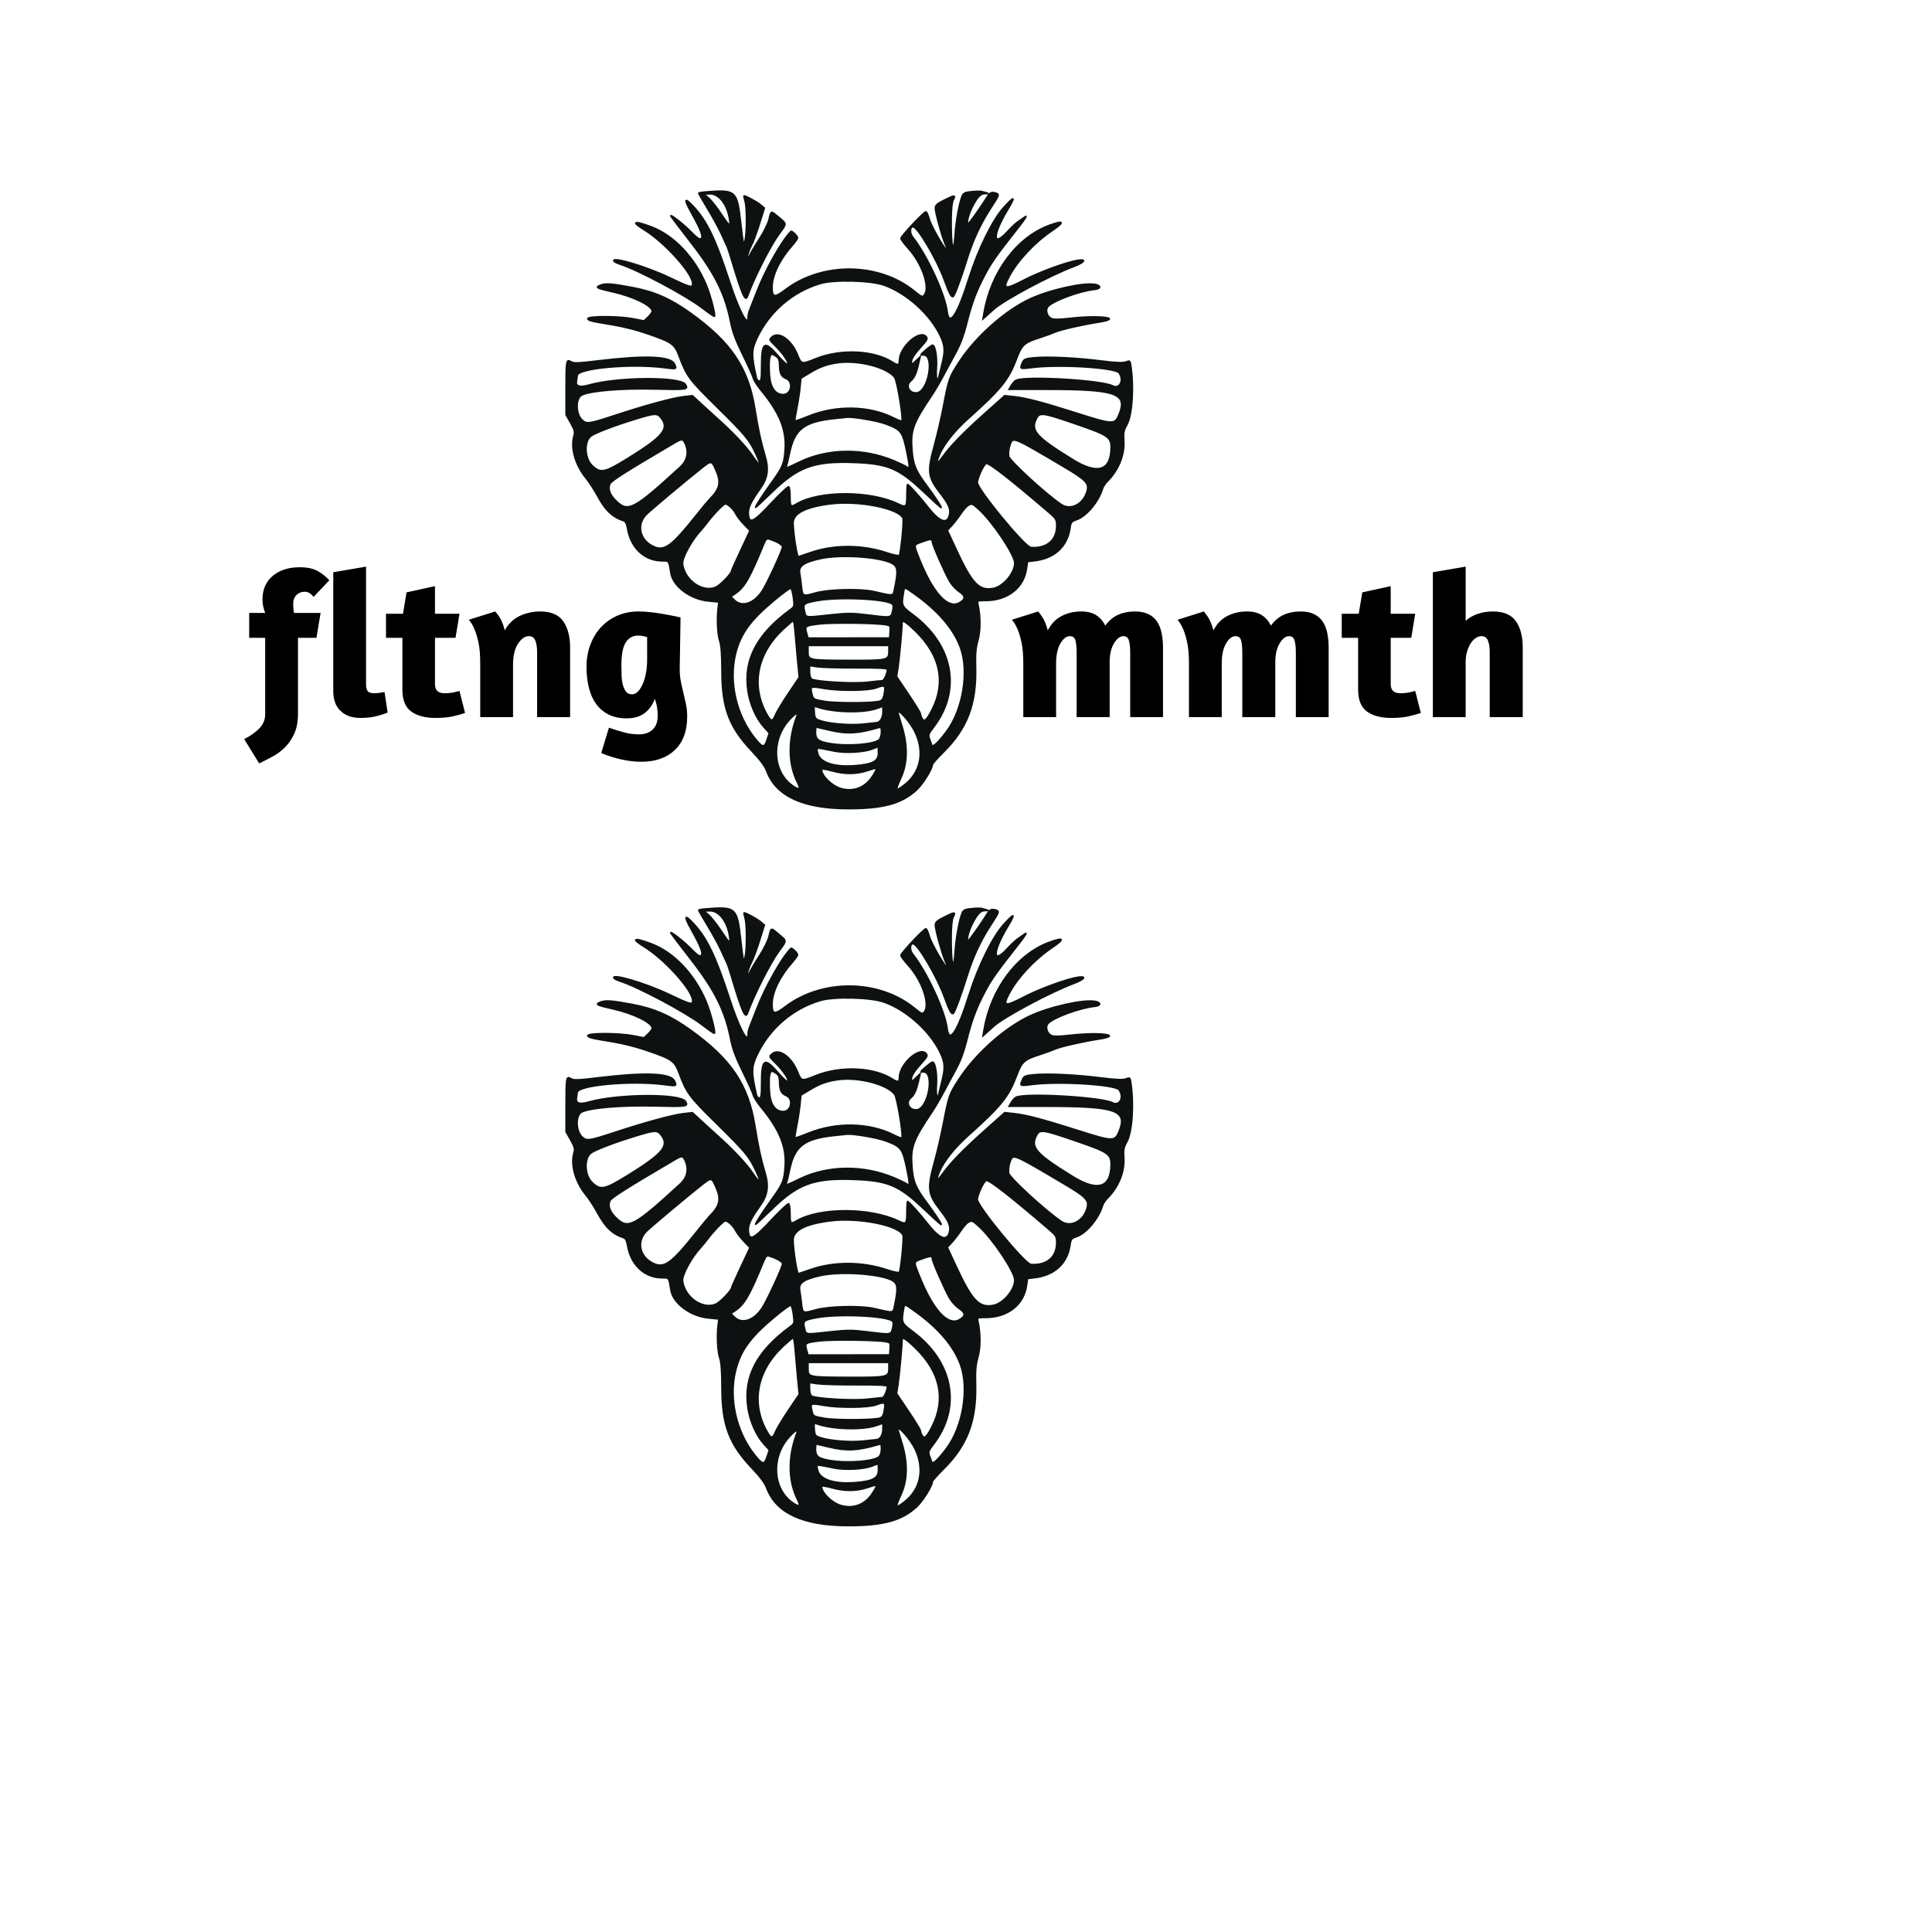 <?xml version="1.0" encoding="UTF-8" standalone="no"?>
<!DOCTYPE svg PUBLIC "-//W3C//DTD SVG 1.1//EN" "http://www.w3.org/Graphics/SVG/1.1/DTD/svg11.dtd">
<svg width="100%" height="100%" viewBox="0 0 1024 1024" version="1.1" xmlns="http://www.w3.org/2000/svg" xmlns:xlink="http://www.w3.org/1999/xlink" xml:space="preserve" xmlns:serif="http://www.serif.com/" style="fill-rule:evenodd;clip-rule:evenodd;">
    <g transform="matrix(0.794,0,0,0.794,246.438,-352.231)">
        <path d="M160.75,571.735C158.137,571.941 156,572.325 156,572.588C156,572.852 158.774,577.659 162.164,583.271C165.553,588.883 169.636,596.405 171.237,599.987C172.837,603.569 174.494,607.175 174.918,608C175.343,608.825 176.697,612.875 177.927,617C184.776,639.97 187.16,645.46 188.568,641.5C192.831,629.507 203.807,607.84 209.62,599.944C214.966,592.682 214.969,593.234 209.56,588.712C204.044,584.101 204.434,584.022 202.991,590.039C202.326,592.81 199.516,598.547 196.746,602.789C193.976,607.03 190.865,612.3 189.834,614.5L187.958,618.5L188.501,615.014C188.8,613.096 190.007,609.721 191.184,607.514C192.36,605.306 194.795,598.775 196.595,593L199.868,582.5L197.184,580.252C194.68,578.154 186.787,573.935 186.267,574.417C186.139,574.535 186.477,576.175 187.017,578.06C188.173,582.09 188.225,597.765 187.101,603.5C186.119,608.514 185.682,606.912 184.054,592.328C181.648,570.775 180.933,570.144 160.75,571.735M336.7,571.731C333.965,572.016 332.639,572.74 331.971,574.313C330.115,578.682 327.861,590.7 327.287,599.284C326.21,615.393 324.444,609.365 324.567,590C324.608,583.56 325.123,578.597 325.898,577.164C327.774,573.698 326.95,573.685 320.164,577.076C315.101,579.606 314,580.598 314,582.632C314,585.509 318.175,600.787 320.446,606.218C323.433,613.365 321.957,612.228 316.506,603.187C313.484,598.175 310.466,592.032 309.799,589.537C309.131,587.042 308.17,585 307.663,585C306.304,585 291.007,601.288 291.003,602.739C291.002,603.421 293.304,606.522 296.119,609.631C305.091,619.539 310.541,635.325 306.739,640.392C305.383,642.199 305.08,642.089 299.91,637.892C276.35,618.766 238.595,618.335 214,636.912C206.487,642.587 204.987,642.289 205.024,635.128C205.064,627.351 210.258,616.691 218.545,607.38C220.444,605.246 221.999,603.007 221.999,602.405C222,601.164 218.206,597.459 217.58,598.089C211.343,604.364 200.275,624.037 194.563,639C192.569,644.225 190.501,649.534 189.968,650.797C189.436,652.06 189,654.01 189,655.13C189,662.628 182.911,650.964 176.403,631C167.39,603.352 161.498,591.107 152.617,581.57C146.411,574.907 145.912,576.3 151.146,585.677C157.495,597.053 159.205,601.585 157.636,602.887C156.69,603.672 154.996,602.533 150.935,598.383C145.469,592.795 135.948,585.478 137.551,588.096C138.024,588.868 143.978,596.668 150.781,605.429C166.859,626.132 173.696,639.872 177.436,659C178.652,665.217 180.815,670.991 185.492,680.5C189.008,687.65 192.167,694.666 192.511,696.09C192.855,697.515 195.145,701.115 197.6,704.09C209.997,719.118 214.585,730.304 213.74,743.448C213.115,753.168 212.322,755.104 204.5,766C198.239,774.721 194,781.302 194,782.3C194,782.61 198.838,778.14 204.75,772.366C222.058,755.465 232.807,751.449 258.5,752.284C282.222,753.055 289.415,756.032 306.296,772.061C312.733,778.173 318,782.901 318,782.567C318,781.631 313.755,775.205 308.183,767.704C300.807,757.776 299.146,753.744 298.392,743.942C297.38,730.778 299.017,726.317 311.894,707.126C313.877,704.17 317.302,698.32 319.504,694.126C321.706,689.932 325.44,682.996 327.8,678.713C330.572,673.684 332.98,667.337 334.6,660.79C338.108,646.611 341.17,638.284 346.826,627.54C351.411,618.831 354.544,614.401 370.194,594.5C373.845,589.858 375.439,587.237 373.993,588.257C372.336,589.422 370.672,590.576 369,591.72C367.625,592.658 364.528,595.58 362.117,598.213C351.977,609.289 352.09,600.553 362.307,583.555C367.809,574.401 367.003,573.972 359.625,582.125C352.207,590.322 342.562,609.917 336.551,629C328.744,653.785 323.225,662.242 321.868,651.5C320.38,639.724 308.431,613.934 298.873,601.87C296.818,599.277 296.941,595 299.069,595C302.165,595 315.039,616.844 319.992,630.5C323.36,639.783 324.712,642.296 325.935,641.54C326.921,640.931 331.171,629.484 335.02,617.074C339.132,603.816 344.273,592.764 351.336,582C356.12,574.708 356.671,573.403 355.207,572.82C352.079,571.575 350.513,571.982 349,574.436C344.547,581.657 336.496,593 335.825,593C334.644,593 336.047,586.987 338.275,582.5C341.766,575.47 343.958,573.007 346.818,572.9L349.5,572.801L347,572C344.336,571.147 342.725,571.105 336.7,571.731M162.636,575.777C164.36,577.275 168.087,581.987 170.916,586.25C176.839,595.173 177.505,595.584 176.586,589.75C175.059,580.056 169.56,572.987 163.576,573.027L159.5,573.054L162.636,575.777M114,592.68C114,593.174 116.404,595.034 119.342,596.815C133.069,605.134 152,626.098 152,632.98C152,635.983 150.544,635.59 135.901,628.632C120.443,621.287 97.337,614.5 99.455,617.927C99.77,618.437 101.709,619.396 103.764,620.059C115.741,623.922 147.587,640.916 158.322,649.173C162.624,652.482 166.316,655.017 166.528,654.805C167.39,653.944 163.949,640.739 161.046,633.766C153.4,615.399 139.476,600.689 124.396,595.047C117.134,592.33 114,591.616 114,592.68M390.402,593.908C368.552,601.776 351.087,625.082 346.493,652.5L345.823,656.5L348.616,654C350.009,652.755 351.397,651.503 352.78,650.246C359.529,644.071 390.539,627.457 406.458,621.487C413.767,618.746 415.281,616.38 409.094,617.369C401.343,618.608 383.562,625.131 373.094,630.574C360.365,637.193 358.706,636.796 363.268,628.221C368.89,617.652 380.164,605.582 391.745,597.733C400.534,591.776 400.061,590.43 390.402,593.908M237.269,632.872C218.795,638.311 203.296,651.626 194.984,669.196C191.164,677.27 191.106,680.683 194.527,695.75C194.808,696.987 195.705,698 196.519,698C197.729,698 198,696.157 198,687.934C198,671.739 199.911,670.52 208.91,680.975C212.211,684.811 215.2,687.485 215.551,686.917C216.387,685.564 212.316,679.542 207.107,674.424C203.028,670.417 202.99,670.319 204.912,668.58C209.435,664.487 217.868,670.32 221.943,680.361C224.608,686.926 224.561,686.916 234.316,683.01C250.986,676.335 273.314,677.424 285.661,685.514C288.944,687.665 289.999,687.358 290.009,684.25C290.04,675.224 303.583,663.178 307.88,668.356C308.944,669.638 308.521,670.577 305.249,674.192C299.969,680.024 298,683.071 298,685.41C298,687.169 298.307,687.08 300.94,684.558L303.88,681.741L302.62,687.12C301.211,693.14 299.85,696.05 297.555,697.955C293.856,701.024 296.661,706.402 301.657,705.822C309.43,704.921 313.651,680.276 305.977,680.602C303.767,680.696 303.884,680.44 307.455,677.352C309.588,675.508 311.673,674 312.089,674C313.904,674 315.239,681.679 314.726,689.164C314.205,696.767 315.322,699.823 316.585,694.25C316.928,692.737 317.837,688.96 318.604,685.856C320.572,677.899 320.342,674.277 317.483,668.134C310.751,653.675 295.005,639.403 279.776,633.957C270.869,630.772 246.512,630.151 237.269,632.872M90,634.167C86.853,635.476 88.019,636.041 99,638.531C112.618,641.62 125,647.749 125,651.402C125,652.075 123.763,653.795 122.25,655.223L119.5,657.821L112.5,656.447C102.897,654.563 82,654.505 82,656.363C82,657.291 84.469,658.113 89.75,658.941C104.046,661.183 112.435,663.151 122.5,666.623C138.286,672.069 139.978,673.295 143.042,681.514C147.999,694.81 149.56,696.911 167.907,715C187.423,734.242 189.679,736.952 194.172,746.555C198.197,755.156 197.225,755.7 191.897,747.827C187.726,741.665 178.653,732.039 168.474,722.975C164.84,719.723 161.234,716.441 157.655,713.129L151.863,707.757L145.913,708.43C138.586,709.259 120.507,714.179 100.039,720.913C82.674,726.626 81.262,726.824 78.201,723.972C73.837,719.907 73.751,709.349 78.064,707.292C84.002,704.46 104.804,702.753 126.75,703.298C148.349,703.834 149.355,703.683 147.164,700.232C143.81,694.946 102.213,695.189 82.905,700.607C76.303,702.459 73.713,701.553 74.448,697.646C74.67,696.466 74.885,694.953 74.926,694.285C75.224,689.408 110.927,686.17 132.922,689.025C141.46,690.133 141.472,690.129 139.874,686.624C137.477,681.361 120.523,680.663 88.709,684.517C75.688,686.094 72.557,686.204 70.861,685.145C67.666,683.15 67.5,684.024 67.5,702.833L67.5,720.5L70.592,726C73.163,730.571 73.534,732.007 72.789,734.5C70.369,742.61 73.659,754.092 80.954,763C82.981,765.475 86.336,770.65 88.409,774.5C93.709,784.341 98.505,788.892 106.15,791.334C107.18,791.662 108.064,793.486 108.5,796.18C110.633,809.36 119.792,818 131.63,818C136.315,818 136.12,817.726 137.474,826.177C138.884,834.978 150.362,843.591 162.263,844.778L169.495,845.5L168.998,849.5C168.106,856.664 168.637,867.411 170.084,871.5C171.074,874.3 171.515,880.45 171.555,892C171.637,916.394 176.428,929.091 191.554,945C197.023,950.752 200.209,955.041 201.407,958.267C207.667,975.116 225.697,983.424 256,983.424C279.375,983.424 291.545,980.07 301.518,970.876C305.626,967.09 312,956.857 312,954.048C312,953.493 315.297,949.768 319.326,945.77C335.338,929.88 341.509,913.622 340.859,889.04C340.623,880.114 340.972,876.028 342.402,871C344.189,864.718 344.193,855.1 342.412,847C341.875,844.558 341.998,844.5 347.681,844.48C362.276,844.431 373.017,836.035 374.845,823.247L375.524,818.5L380.61,817.878C393.537,816.296 402.094,808.384 403.833,796.403C404.447,792.175 404.807,791.705 408.375,790.48C414.837,788.261 422.97,778.548 425.523,770C425.934,768.625 427.388,766.375 428.755,765C436.371,757.337 440.471,747.195 439.786,737.718C439.416,732.606 439.739,730.93 441.805,727.234C445.459,720.695 446.685,702.069 444.429,687.347C443.972,684.365 443.796,684.251 441.184,685.237C439.153,686.003 434.596,685.803 423.961,684.479C407.18,682.389 388.152,681.537 379.342,682.48C373.724,683.082 373.077,683.399 371.958,686.102C370.347,689.991 370.393,690.011 378.515,688.965C396.44,686.657 434.032,688.956 436.638,692.519C440.178,697.36 437.022,703.644 432.288,701.18C425.021,697.399 374.932,694.462 367.947,697.408C367.093,697.768 365.671,699.286 364.788,700.781L363.182,703.5L388.341,703.5C434.875,703.5 442.537,706.206 436.552,720.53C433.805,727.105 432.476,727.064 409.279,719.685C385.407,712.092 374.527,709.233 366.178,708.361L360.277,707.744L346.888,719.703C332.58,732.484 324.211,741.094 318.87,748.531C315.009,753.908 314.122,753.197 316.843,746.906C319.788,740.097 326.87,731.191 335.454,723.5C357.9,703.39 362.854,697.286 368.176,683.186C371.772,673.658 373.166,672.401 384,668.914C387.575,667.764 391.958,666.169 393.74,665.369C397.446,663.706 411.977,660.374 422.978,658.663C439.899,656.031 424.329,653.835 404.445,656.049C395.987,656.991 392.878,657.005 391.207,656.111C388.473,654.648 387.33,650.512 389.079,648.405C392.324,644.495 410.365,637.813 420.423,636.796C424.593,636.374 424.81,634.243 420.76,633.483C412.782,631.986 389.656,637.209 376.527,643.473C360.129,651.296 340.943,668.415 330.147,684.858C323.292,695.297 322.948,696.26 319.369,715C317.951,722.425 315.263,734.001 313.396,740.725C308.512,758.308 308.958,762.138 317.112,772.645C322.916,780.123 324.31,783.314 323.46,787.182C321.962,794.003 316.756,792.077 308.722,781.732C303.93,775.561 296.235,767 295.479,767C295.216,767 295,770.123 295,773.941C295,782.071 294.548,782.565 289.386,780.076C270.582,771.01 236.691,770.96 221.334,779.975C217.331,782.325 217,781.937 217,774.892C217,771.716 216.59,768.865 216.09,768.555C215.589,768.246 210.327,773.189 204.398,779.541C192.433,792.355 189.761,793.635 189.194,786.82C188.855,782.743 190.703,778.742 196.962,770C202.207,762.675 203.031,756.752 200.13,747.203C197.622,738.945 195.687,729.946 193.528,716.5C189.135,689.14 177.74,672.167 150.701,652.707C137.162,642.963 126.523,638.289 111.5,635.485C97.235,632.823 93.746,632.609 90,634.167M203.394,682.565C203.04,683.976 202.962,688.776 203.22,693.231C203.737,702.173 206.988,707 212.493,707C217.98,707 219.426,698.223 214.259,696.284C211.293,695.171 210.065,692.709 210.032,687.807C210.007,684.112 209.527,682.782 207.777,681.557C204.756,679.44 204.143,679.581 203.394,682.565M249.5,685.669C242.367,686.548 237.076,688.374 230.885,692.093L224.269,696.067L223.586,702.783C223.211,706.478 222.222,712.81 221.39,716.855C220.557,720.9 220.047,724.381 220.257,724.591C220.467,724.8 224.506,723.395 229.233,721.468C247.739,713.923 269.983,714.384 286.295,722.649C288.992,724.016 291.398,724.935 291.642,724.692C292.812,723.521 288.516,697.654 286.785,695.454C281.583,688.84 263.112,683.993 249.5,685.669M113.5,723.478C99.175,727.887 86.534,732.746 83.956,734.836C79.381,738.542 79.9,749.614 84.871,754.376C90.518,759.786 93.12,759.254 108.958,749.456C132.213,735.068 136.546,729.778 130.927,722.635C128.296,719.289 126.885,719.358 113.5,723.478M381.526,722.95C377.371,730.985 381.103,735.212 405.821,750.459C422.226,760.579 431.082,757.913 431.31,742.785C431.421,735.385 429.569,734.122 407.5,726.546C385.608,719.031 383.69,718.766 381.526,722.95M246.5,723.026C226.249,725.207 219.959,730.115 216.62,746.34C215.733,750.652 214.754,754.589 214.445,755.09C213.507,756.606 214.769,756.169 223.431,751.976C242.237,742.874 266.002,742.593 286.43,751.232C290.318,752.877 294.073,754.687 294.774,755.254C297.02,757.072 297.061,755.516 295.024,745.619C292.158,731.688 291.297,730.527 280.958,726.638C275.333,724.523 259.353,721.753 255,722.139C254.175,722.212 250.35,722.611 246.5,723.026M140,739.222C108.322,757.831 97.71,764.543 96.798,766.545C95.217,770.014 96.7,774.024 101.118,778.227C108.984,785.71 112.843,783.64 143.682,755.394C148.549,750.937 149.659,745.129 146.768,739.25C145.439,736.547 144.559,736.543 140,739.222M364.169,739.75C363.08,742.538 362.66,745.279 362.904,748C363.159,750.847 386.994,772.807 397.973,780.31C404.134,784.521 412.605,780.387 415.138,771.933C416.839,766.255 415.005,764.262 399.752,755.222C366.538,735.535 365.919,735.266 364.169,739.75M157.84,756.203C148.898,763.242 124.703,783.515 121.272,786.844C114.22,793.685 116.546,804.237 126.052,808.523C133.169,811.733 138.049,808.13 154.393,787.603C158.379,782.596 162.371,777.77 163.263,776.878C170.159,769.987 171.13,765.611 167.555,757.529C164.623,750.899 164.584,750.894 157.84,756.203M344.464,758.25C343.119,761.138 342.015,764.444 342.01,765.598C341.989,770.156 373.866,808.849 377.854,809.106C388.411,809.786 395,804.215 395,794.612C395,790.437 394.635,789.812 389.75,785.625C364.284,763.798 350.483,753 348.05,753C347.422,753 345.808,755.362 344.464,758.25M243.918,779.973C227.217,782.077 218.957,786.352 219.055,792.839C219.159,799.649 221.651,815.502 222.579,815.245C223.085,815.106 226.816,813.839 230.868,812.432C246.251,807.089 265.298,807.154 281.524,812.603C285.753,814.024 289.545,814.807 289.95,814.343C290.914,813.238 293.086,791.388 292.407,789.619C289.868,783.002 262.727,777.603 243.918,779.973M169.051,783.948C166.922,786.12 163.903,789.607 162.34,791.697C160.778,793.788 158.654,796.399 157.62,797.499C151.269,804.258 144.765,816.21 145.293,820.149C146.751,831.019 158.563,839.298 167.367,835.62C170.275,834.405 178,826.417 178,824.625C178,824.257 180.756,818.078 184.125,810.894L190.25,797.831L186.234,793.665C184.025,791.374 181.496,788.065 180.614,786.311C179.095,783.287 175.513,780 173.738,780C173.288,780 171.179,781.777 169.051,783.948M335.773,781.067C334.822,781.621 332.62,784.195 330.878,786.787C329.135,789.379 326.422,792.875 324.848,794.555L321.985,797.61L327.953,810.481C338.479,833.186 343.23,838.173 352.649,836.406C359.326,835.153 367,826.105 367,819.484C367,814.037 352.235,791.962 343.028,783.644C338.644,779.683 338.335,779.574 335.773,781.067M199.51,806.694C189.822,830.283 186.546,835.908 180,840.192L177.5,841.828L179.56,843.946C184.601,849.129 192.409,846.839 198.173,838.487C201.268,834.001 212,810.844 212,808.651C212,807.296 208.067,804.996 203.287,803.555C201.414,802.991 200.833,803.473 199.51,806.694M305.173,805.327C299.248,807.528 299.359,806.774 303.447,817C312.354,839.28 322.223,850.162 329.83,846.091C334.238,843.732 334.299,841.463 330.029,838.638C327.874,837.212 324.974,834.106 323.585,831.736C320.462,826.407 312,807.181 312,805.414C312,803.27 310.753,803.254 305.173,805.327M237.389,816.488C226.565,818.843 222.644,821.459 223.392,825.83C223.737,827.849 224.304,832.087 224.652,835.25C225.372,841.789 225.464,841.83 234,839.43C242.795,836.957 263.977,836.455 273,838.506C286.977,841.683 285.661,841.948 286.96,835.694C289.172,825.039 288.881,821.895 285.5,819.911C277.803,815.395 251.135,813.498 237.389,816.488M206.28,844.508C190.382,857.796 183.941,866.723 180.63,880.064C176.023,898.619 181.113,920.93 193.461,936.312C198.779,942.936 199.819,943.042 201.78,937.161L203.184,932.947L199.48,928.847C194.412,923.237 190.297,913.962 188.931,905.07C185.727,884.209 194.666,866.992 217.261,850.5C219.894,848.579 219.972,848.267 219.251,842.583C218.838,839.328 218.043,836.513 217.485,836.328C216.927,836.142 211.885,839.823 206.28,844.508M292.642,839.75C291.302,847.853 291.536,848.38 298.904,853.859C326.119,874.096 331.676,904.512 312.676,929.234C309.479,933.394 309.16,934.304 310.048,936.734C310.556,938.121 311.058,939.51 311.556,940.9C312.213,942.754 315.842,939.437 321.547,931.768C332.41,917.166 336.573,891.933 330.76,875.92C326.29,863.604 315.934,851.49 300.373,840.376C292.985,835.099 293.405,835.133 292.642,839.75M235.09,844.568C226.081,846.212 225.492,846.709 226.683,851.669C227.749,856.108 226.582,855.959 244.752,853.977C254.989,852.86 258.771,852.861 267.752,853.983C284.645,856.093 284.341,856.132 285.43,851.731C286.048,849.233 286.011,847.611 285.322,846.922C281.821,843.421 249.645,841.913 235.09,844.568M212.342,863.751C194.541,880.371 190.676,902.082 202.078,921.407C204.491,925.497 205.425,925.313 207.505,920.334C208.316,918.392 212.165,912.066 216.058,906.276L223.136,895.748L222.104,885.124C221.536,879.281 220.784,870.788 220.432,866.25C220.08,861.712 219.501,858 219.146,858.001C218.791,858.001 215.729,860.589 212.342,863.751M291.882,858.715C291.816,859.147 291.771,859.725 291.781,860C291.871,862.48 289.894,883.881 289.115,888.864L288.12,895.228L296.06,907.028C300.427,913.519 304,919.347 304,919.98C304,920.613 304.481,922.031 305.07,923.13C306.528,925.855 308.35,924.246 311.944,917.06C321.068,898.815 317.221,881.007 300.665,864.853C295.293,859.612 292.084,857.37 291.882,858.715M236.5,860.144C227.026,861.354 226.758,861.54 228.003,866.049L228.966,869.538L283.5,869.5L283.802,865.371C284.091,861.406 283.973,861.219 280.802,860.645C274.345,859.478 244.371,859.139 236.5,860.144M229,878.731C229,884.343 229.269,884.398 257.095,884.454C282.357,884.505 283,884.348 283,878.128L283,874.5L229.001,874.5L229,878.731M230,891.843C230,893.995 230.567,896.226 231.261,896.801C233.468,898.633 258.922,900.145 268.697,899.025C273.539,898.47 278.018,898.013 278.652,898.008C279.754,898 282,892.985 282,890.534C282,889.679 276.443,889.384 261.25,889.433C249.838,889.47 238.137,889.147 235.25,888.716L230,887.931L230,891.843M274.5,902.8C269.407,904.778 249.469,904.953 239.185,903.109C230.704,901.588 230.341,901.762 231.576,906.758C232.499,910.497 232.506,910.501 240,911.799C247.842,913.156 273.988,912.981 277.259,911.549C278.987,910.793 279.773,908.843 280.256,904.11C280.564,901.098 279.503,900.857 274.5,902.8M233.195,919.11C233.537,923.21 233.817,923.584 237.432,924.774C243.664,926.825 257.808,927.905 266,926.956C270.125,926.479 274.03,926.068 274.679,926.044C277.062,925.955 279,922.784 279,918.973L279,915.089L274.752,916.587C265.489,919.856 244.508,919.202 234.42,915.331C233.083,914.818 232.887,915.423 233.195,919.11M289,919.324C289,919.502 290.176,923.439 291.613,928.074C295.684,941.205 295.488,953.118 291.041,962.763C287.05,971.419 287.349,972.14 293.11,967.746C304.046,959.405 306.902,946.04 300.623,932.586C297.498,925.89 289,916.194 289,919.324M216.118,924.603C204.132,938.221 205.493,959.068 218.973,968.306C223.244,971.233 224.276,970.461 222.016,966.03C215.725,953.7 215.55,937.35 221.542,921.75C222.754,918.594 220.246,919.913 216.118,924.603M234,932.429C234,937.113 235.843,938.593 243.294,939.891C255.21,941.966 273.29,940.567 276.538,937.319C277.342,936.515 278,934.262 278,932.312C278,929.108 277.784,928.83 275.75,929.422C262.129,933.391 254.686,933.75 243.187,930.993C238.614,929.897 234.677,929 234.437,929C234.196,929 234,930.543 234,932.429M271.5,943.738C265.939,945.829 253.659,946.446 246.5,944.994C233.648,942.387 234.611,942.29 235.351,946.114C236.591,952.523 246.134,955.81 260.368,954.73C272.104,953.839 276,951.761 276,946.391C276,943.976 275.887,942.052 275.75,942.117C275.613,942.181 273.7,942.91 271.5,943.738M238,957.184C238,961.521 245.083,968.407 251.253,970.068C259.836,972.379 267.635,969.112 272.411,961.205C275.738,955.696 275.738,955.695 268.571,958.06C261.169,960.502 253.354,960.526 244.728,958.134C241.028,957.108 238,956.68 238,957.184" style="fill:rgb(14,17,18);stroke:rgb(14,17,18);stroke-width:1px;"/>
    </g>
    <g transform="matrix(0.71,0,0,0.71,50.081,-190.043)">
        <path d="M773.169,803L773.169,754.652C773.169,751.036 772.859,748.118 772.239,745.897C771.619,743.676 770.225,742.565 768.055,742.565C765.576,742.565 763.251,744.347 761.082,747.911C758.913,751.475 757.828,756.202 757.828,762.09L757.828,803L733.189,803L733.189,754.652C733.189,751.036 732.905,748.118 732.337,745.897C731.769,743.676 730.348,742.565 728.075,742.565C725.493,742.565 723.142,744.399 721.025,748.066C718.907,751.734 717.848,756.667 717.848,762.865L717.848,803L693.364,803L693.364,762.71C693.364,756.512 692.925,751.372 692.047,747.291C691.169,743.211 690.161,739.879 689.025,737.296C687.785,734.404 686.391,732.079 684.841,730.323L704.521,724.125C705.348,725.158 706.226,726.346 707.156,727.689C707.982,728.825 708.783,730.297 709.557,732.105C710.332,733.913 711.03,735.953 711.649,738.226C714.129,733.371 717.564,729.807 721.954,727.534C726.345,725.261 731.226,724.125 736.598,724.125C741.144,724.125 744.837,725.029 747.678,726.837C750.519,728.644 752.817,731.253 754.574,734.662C757.26,730.943 760.462,728.257 764.181,726.604C767.9,724.951 772.033,724.125 776.578,724.125C780.607,724.125 783.965,724.77 786.651,726.062C789.337,727.353 791.48,729.161 793.082,731.485C794.683,733.81 795.845,736.651 796.568,740.008C797.291,743.366 797.653,747.059 797.653,751.088L797.653,803L773.169,803Z" style="fill-rule:nonzero;"/>
        <path d="M896.828,803L896.828,754.652C896.828,751.036 896.518,748.118 895.898,745.897C895.278,743.676 893.884,742.565 891.714,742.565C889.235,742.565 886.91,744.347 884.741,747.911C882.572,751.475 881.487,756.202 881.487,762.09L881.487,803L856.848,803L856.848,754.652C856.848,751.036 856.564,748.118 855.996,745.897C855.428,743.676 854.007,742.565 851.734,742.565C849.152,742.565 846.801,744.399 844.684,748.066C842.566,751.734 841.507,756.667 841.507,762.865L841.507,803L817.023,803L817.023,762.71C817.023,756.512 816.584,751.372 815.706,747.291C814.828,743.211 813.82,739.879 812.684,737.296C811.444,734.404 810.05,732.079 808.5,730.323L828.18,724.125C829.007,725.158 829.885,726.346 830.815,727.689C831.641,728.825 832.442,730.297 833.216,732.105C833.991,733.913 834.689,735.953 835.308,738.226C837.788,733.371 841.223,729.807 845.613,727.534C850.004,725.261 854.885,724.125 860.257,724.125C864.803,724.125 868.496,725.029 871.337,726.837C874.178,728.644 876.476,731.253 878.233,734.662C880.919,730.943 884.121,728.257 887.84,726.604C891.559,724.951 895.692,724.125 900.237,724.125C904.266,724.125 907.624,724.77 910.31,726.062C912.996,727.353 915.139,729.161 916.74,731.485C918.342,733.81 919.504,736.651 920.227,740.008C920.95,743.366 921.312,747.059 921.312,751.088L921.312,803L896.828,803Z" style="fill-rule:nonzero;"/>
        <path d="M931.074,725.829L943.781,725.829L946.416,709.868L967.645,705.22L967.645,725.829L985.931,725.829L982.986,743.805L967.645,743.805L967.645,778.361C967.645,782.907 970.021,785.179 974.773,785.179C977.356,785.179 979.836,784.921 982.212,784.405C983.451,784.095 984.691,783.785 985.931,783.475L990.115,799.901C988.048,800.624 985.182,801.425 981.514,802.303C977.847,803.181 973.379,803.62 968.11,803.62C960.362,803.62 954.293,802.019 949.902,798.816C945.512,795.614 943.316,790.19 943.316,782.545L943.316,743.805L931.074,743.805L931.074,725.829Z" style="fill-rule:nonzero;"/>
        <path d="M1023.59,731.098C1026.27,728.722 1029.37,726.966 1032.88,725.829C1036.4,724.693 1040.06,724.125 1043.89,724.125C1051.94,724.125 1057.68,726.553 1061.09,731.408C1064.5,736.263 1066.2,742.823 1066.2,751.088L1066.2,803L1041.56,803L1041.56,754.652C1041.56,751.036 1041.12,748.118 1040.25,745.897C1039.37,743.676 1037.74,742.565 1035.36,742.565C1034.02,742.565 1032.65,743.004 1031.26,743.882C1029.86,744.76 1028.6,746.052 1027.46,747.756C1026.32,749.461 1025.39,751.527 1024.67,753.955C1023.95,756.383 1023.59,759.094 1023.59,762.09L1023.59,803L999.102,803L999.102,694.837L1023.59,690.653L1023.59,731.098Z" style="fill-rule:nonzero;"/>
    </g>
    <g transform="matrix(1,0,0,1,-10.634,4.233)">
        <g transform="matrix(0.71,0,0,0.71,33.74,-194.276)">
            <path d="M201.517,713.277C201.001,712.451 200.149,711.599 198.96,710.721C197.772,709.843 196.404,709.403 194.854,709.403C192.478,709.403 190.463,710.204 188.811,711.805C187.158,713.407 186.331,715.705 186.331,718.701C186.331,721.077 186.538,723.247 186.951,725.21L206.786,725.21L203.687,743.805L189.895,743.805L189.895,800.366C189.895,806.254 188.991,811.213 187.183,815.242C185.376,819.271 183.077,822.68 180.288,825.469C177.498,828.259 174.373,830.583 170.913,832.443C167.452,834.302 164.12,836.007 160.918,837.556L149.76,819.426C154.719,816.843 158.567,814.08 161.305,811.135C164.043,808.191 165.411,804.756 165.411,800.831L165.411,743.805L153.479,743.805L153.479,725.21L165.411,725.21C164.792,723.66 164.301,722.059 163.939,720.406C163.578,718.753 163.397,716.997 163.397,715.137C163.397,711.315 164.068,707.931 165.411,704.987C166.754,702.043 168.666,699.538 171.145,697.471C173.624,695.405 176.543,693.83 179.9,692.745C183.258,691.66 186.951,691.118 190.98,691.118C196.662,691.118 201.182,692.048 204.539,693.907C207.897,695.767 210.815,698.091 213.294,700.881L201.517,713.277Z" style="fill-rule:nonzero;"/>
        </g>
        <g transform="matrix(0.71,0,0,0.71,33.74,-194.276)">
            <path d="M236.694,803.62C233.078,803.62 230.004,803.103 227.473,802.07C224.942,801.037 222.824,799.617 221.12,797.809C219.415,796.001 218.176,793.909 217.401,791.533C216.626,789.157 216.239,786.574 216.239,783.785L216.239,694.837L240.723,690.653L240.723,778.516C240.723,780.996 241.162,782.726 242.04,783.707C242.918,784.689 244.545,785.179 246.921,785.179C248.057,785.179 249.323,785.076 250.717,784.87C252.112,784.663 253.378,784.456 254.514,784.25L256.838,799.591C255.289,800.314 252.68,801.166 249.013,802.148C245.346,803.129 241.239,803.62 236.694,803.62Z" style="fill-rule:nonzero;"/>
        </g>
        <g transform="matrix(0.71,0,0,0.71,33.74,-194.276)">
            <path d="M255.599,725.829L268.306,725.829L270.94,709.868L292.17,705.22L292.17,725.829L310.455,725.829L307.511,743.805L292.17,743.805L292.17,778.361C292.17,782.907 294.546,785.179 299.298,785.179C301.881,785.179 304.36,784.921 306.736,784.405C307.976,784.095 309.215,783.785 310.455,783.475L314.639,799.901C312.573,800.624 309.706,801.425 306.039,802.303C302.371,803.181 297.903,803.62 292.634,803.62C284.886,803.62 278.817,802.019 274.427,798.816C270.036,795.614 267.841,790.19 267.841,782.545L267.841,743.805L255.599,743.805L255.599,725.829Z" style="fill-rule:nonzero;"/>
        </g>
        <g transform="matrix(0.71,0,0,0.71,33.74,-194.276)">
            <path d="M368.41,803L368.41,754.652C368.41,751.036 367.971,748.118 367.093,745.897C366.215,743.676 364.588,742.565 362.212,742.565C359.319,742.565 356.633,744.451 354.154,748.221C351.675,751.992 350.435,757.286 350.435,764.105L350.435,803L325.951,803L325.951,762.71C325.951,756.512 325.512,751.372 324.634,747.291C323.756,743.211 322.749,739.879 321.612,737.296C320.373,734.404 318.978,732.079 317.428,730.323L337.108,724.125C338.038,725.158 338.968,726.346 339.898,727.689C340.724,728.825 341.525,730.297 342.3,732.105C343.074,733.913 343.72,735.953 344.237,738.226C346.923,733.371 350.616,729.807 355.316,727.534C360.017,725.261 365.156,724.125 370.735,724.125C378.793,724.125 384.526,726.578 387.936,731.485C391.345,736.393 393.049,742.927 393.049,751.088L393.049,803L368.41,803Z" style="fill-rule:nonzero;"/>
        </g>
        <g transform="matrix(0.71,0,0,0.71,33.74,-194.276)">
            <path d="M422.027,810.903C426.573,812.453 430.524,813.666 433.882,814.545C437.239,815.423 440.829,815.862 444.651,815.862C448.784,815.862 452.115,814.674 454.646,812.298C457.177,809.922 458.443,806.512 458.443,802.07C458.443,797.318 457.72,793.082 456.273,789.363C454.517,794.012 451.935,797.602 448.525,800.133C445.116,802.664 440.674,803.93 435.199,803.93C430.137,803.93 425.72,803 421.95,801.14C418.179,799.281 415.054,796.672 412.574,793.315C410.095,789.957 408.261,785.903 407.073,781.15C405.885,776.398 405.291,771.13 405.291,765.344C405.291,759.456 406.247,753.981 408.158,748.919C410.069,743.856 412.729,739.492 416.139,735.824C419.548,732.157 423.628,729.29 428.38,727.224C433.133,725.158 438.401,724.125 444.186,724.125C447.286,724.125 450.514,724.331 453.872,724.745C457.229,725.158 460.38,725.623 463.324,726.139C466.268,726.656 468.851,727.147 471.072,727.611C473.293,728.076 474.765,728.412 475.489,728.619L474.869,767.204C474.869,770.51 475.153,773.583 475.721,776.424C476.289,779.265 476.909,782.054 477.581,784.792C478.252,787.53 478.898,790.345 479.518,793.237C480.137,796.13 480.447,799.229 480.447,802.535C480.447,813.382 477.374,821.724 471.227,827.561C465.08,833.398 456.738,836.317 446.201,836.317C441.449,836.317 436.49,835.748 431.325,834.612C426.159,833.476 421.149,831.874 416.293,829.808L422.027,810.903ZM439.228,785.954C440.881,785.954 442.379,785.257 443.722,783.862C445.065,782.468 446.253,780.582 447.286,778.206C448.319,775.83 449.119,773.092 449.688,769.993C450.256,766.894 450.54,763.64 450.54,760.231L450.54,743.34C449.817,743.03 448.809,742.746 447.518,742.488C446.227,742.229 445.116,742.1 444.186,742.1C441.707,742.1 439.641,742.643 437.988,743.727C436.335,744.812 435.018,746.31 434.037,748.221C433.055,750.132 432.358,752.431 431.945,755.117C431.531,757.803 431.325,760.696 431.325,763.795C431.325,766.687 431.376,769.451 431.48,772.085C431.583,774.72 431.919,777.07 432.487,779.136C433.055,781.202 433.856,782.855 434.889,784.095C435.922,785.334 437.368,785.954 439.228,785.954Z" style="fill-rule:nonzero;"/>
        </g>
    </g>
    <g transform="matrix(0.794,0,0,0.794,246.438,27.769)">
        <path d="M160.75,571.735C158.137,571.941 156,572.325 156,572.588C156,572.852 158.774,577.659 162.164,583.271C165.553,588.883 169.636,596.405 171.237,599.987C172.837,603.569 174.494,607.175 174.918,608C175.343,608.825 176.697,612.875 177.927,617C184.776,639.97 187.16,645.46 188.568,641.5C192.831,629.507 203.807,607.84 209.62,599.944C214.966,592.682 214.969,593.234 209.56,588.712C204.044,584.101 204.434,584.022 202.991,590.039C202.326,592.81 199.516,598.547 196.746,602.789C193.976,607.03 190.865,612.3 189.834,614.5L187.958,618.5L188.501,615.014C188.8,613.096 190.007,609.721 191.184,607.514C192.36,605.306 194.795,598.775 196.595,593L199.868,582.5L197.184,580.252C194.68,578.154 186.787,573.935 186.267,574.417C186.139,574.535 186.477,576.175 187.017,578.06C188.173,582.09 188.225,597.765 187.101,603.5C186.119,608.514 185.682,606.912 184.054,592.328C181.648,570.775 180.933,570.144 160.75,571.735M336.7,571.731C333.965,572.016 332.639,572.74 331.971,574.313C330.115,578.682 327.861,590.7 327.287,599.284C326.21,615.393 324.444,609.365 324.567,590C324.608,583.56 325.123,578.597 325.898,577.164C327.774,573.698 326.95,573.685 320.164,577.076C315.101,579.606 314,580.598 314,582.632C314,585.509 318.175,600.787 320.446,606.218C323.433,613.365 321.957,612.228 316.506,603.187C313.484,598.175 310.466,592.032 309.799,589.537C309.131,587.042 308.17,585 307.663,585C306.304,585 291.007,601.288 291.003,602.739C291.002,603.421 293.304,606.522 296.119,609.631C305.091,619.539 310.541,635.325 306.739,640.392C305.383,642.199 305.08,642.089 299.91,637.892C276.35,618.766 238.595,618.335 214,636.912C206.487,642.587 204.987,642.289 205.024,635.128C205.064,627.351 210.258,616.691 218.545,607.38C220.444,605.246 221.999,603.007 221.999,602.405C222,601.164 218.206,597.459 217.58,598.089C211.343,604.364 200.275,624.037 194.563,639C192.569,644.225 190.501,649.534 189.968,650.797C189.436,652.06 189,654.01 189,655.13C189,662.628 182.911,650.964 176.403,631C167.39,603.352 161.498,591.107 152.617,581.57C146.411,574.907 145.912,576.3 151.146,585.677C157.495,597.053 159.205,601.585 157.636,602.887C156.69,603.672 154.996,602.533 150.935,598.383C145.469,592.795 135.948,585.478 137.551,588.096C138.024,588.868 143.978,596.668 150.781,605.429C166.859,626.132 173.696,639.872 177.436,659C178.652,665.217 180.815,670.991 185.492,680.5C189.008,687.65 192.167,694.666 192.511,696.09C192.855,697.515 195.145,701.115 197.6,704.09C209.997,719.118 214.585,730.304 213.74,743.448C213.115,753.168 212.322,755.104 204.5,766C198.239,774.721 194,781.302 194,782.3C194,782.61 198.838,778.14 204.75,772.366C222.058,755.465 232.807,751.449 258.5,752.284C282.222,753.055 289.415,756.032 306.296,772.061C312.733,778.173 318,782.901 318,782.567C318,781.631 313.755,775.205 308.183,767.704C300.807,757.776 299.146,753.744 298.392,743.942C297.38,730.778 299.017,726.317 311.894,707.126C313.877,704.17 317.302,698.32 319.504,694.126C321.706,689.932 325.44,682.996 327.8,678.713C330.572,673.684 332.98,667.337 334.6,660.79C338.108,646.611 341.17,638.284 346.826,627.54C351.411,618.831 354.544,614.401 370.194,594.5C373.845,589.858 375.439,587.237 373.993,588.257C372.336,589.422 370.672,590.576 369,591.72C367.625,592.658 364.528,595.58 362.117,598.213C351.977,609.289 352.09,600.553 362.307,583.555C367.809,574.401 367.003,573.972 359.625,582.125C352.207,590.322 342.562,609.917 336.551,629C328.744,653.785 323.225,662.242 321.868,651.5C320.38,639.724 308.431,613.934 298.873,601.87C296.818,599.277 296.941,595 299.069,595C302.165,595 315.039,616.844 319.992,630.5C323.36,639.783 324.712,642.296 325.935,641.54C326.921,640.931 331.171,629.484 335.02,617.074C339.132,603.816 344.273,592.764 351.336,582C356.12,574.708 356.671,573.403 355.207,572.82C352.079,571.575 350.513,571.982 349,574.436C344.547,581.657 336.496,593 335.825,593C334.644,593 336.047,586.987 338.275,582.5C341.766,575.47 343.958,573.007 346.818,572.9L349.5,572.801L347,572C344.336,571.147 342.725,571.105 336.7,571.731M162.636,575.777C164.36,577.275 168.087,581.987 170.916,586.25C176.839,595.173 177.505,595.584 176.586,589.75C175.059,580.056 169.56,572.987 163.576,573.027L159.5,573.054L162.636,575.777M114,592.68C114,593.174 116.404,595.034 119.342,596.815C133.069,605.134 152,626.098 152,632.98C152,635.983 150.544,635.59 135.901,628.632C120.443,621.287 97.337,614.5 99.455,617.927C99.77,618.437 101.709,619.396 103.764,620.059C115.741,623.922 147.587,640.916 158.322,649.173C162.624,652.482 166.316,655.017 166.528,654.805C167.39,653.944 163.949,640.739 161.046,633.766C153.4,615.399 139.476,600.689 124.396,595.047C117.134,592.33 114,591.616 114,592.68M390.402,593.908C368.552,601.776 351.087,625.082 346.493,652.5L345.823,656.5L348.616,654C350.009,652.755 351.397,651.503 352.78,650.246C359.529,644.071 390.539,627.457 406.458,621.487C413.767,618.746 415.281,616.38 409.094,617.369C401.343,618.608 383.562,625.131 373.094,630.574C360.365,637.193 358.706,636.796 363.268,628.221C368.89,617.652 380.164,605.582 391.745,597.733C400.534,591.776 400.061,590.43 390.402,593.908M237.269,632.872C218.795,638.311 203.296,651.626 194.984,669.196C191.164,677.27 191.106,680.683 194.527,695.75C194.808,696.987 195.705,698 196.519,698C197.729,698 198,696.157 198,687.934C198,671.739 199.911,670.52 208.91,680.975C212.211,684.811 215.2,687.485 215.551,686.917C216.387,685.564 212.316,679.542 207.107,674.424C203.028,670.417 202.99,670.319 204.912,668.58C209.435,664.487 217.868,670.32 221.943,680.361C224.608,686.926 224.561,686.916 234.316,683.01C250.986,676.335 273.314,677.424 285.661,685.514C288.944,687.665 289.999,687.358 290.009,684.25C290.04,675.224 303.583,663.178 307.88,668.356C308.944,669.638 308.521,670.577 305.249,674.192C299.969,680.024 298,683.071 298,685.41C298,687.169 298.307,687.08 300.94,684.558L303.88,681.741L302.62,687.12C301.211,693.14 299.85,696.05 297.555,697.955C293.856,701.024 296.661,706.402 301.657,705.822C309.43,704.921 313.651,680.276 305.977,680.602C303.767,680.696 303.884,680.44 307.455,677.352C309.588,675.508 311.673,674 312.089,674C313.904,674 315.239,681.679 314.726,689.164C314.205,696.767 315.322,699.823 316.585,694.25C316.928,692.737 317.837,688.96 318.604,685.856C320.572,677.899 320.342,674.277 317.483,668.134C310.751,653.675 295.005,639.403 279.776,633.957C270.869,630.772 246.512,630.151 237.269,632.872M90,634.167C86.853,635.476 88.019,636.041 99,638.531C112.618,641.62 125,647.749 125,651.402C125,652.075 123.763,653.795 122.25,655.223L119.5,657.821L112.5,656.447C102.897,654.563 82,654.505 82,656.363C82,657.291 84.469,658.113 89.75,658.941C104.046,661.183 112.435,663.151 122.5,666.623C138.286,672.069 139.978,673.295 143.042,681.514C147.999,694.81 149.56,696.911 167.907,715C187.423,734.242 189.679,736.952 194.172,746.555C198.197,755.156 197.225,755.7 191.897,747.827C187.726,741.665 178.653,732.039 168.474,722.975C164.84,719.723 161.234,716.441 157.655,713.129L151.863,707.757L145.913,708.43C138.586,709.259 120.507,714.179 100.039,720.913C82.674,726.626 81.262,726.824 78.201,723.972C73.837,719.907 73.751,709.349 78.064,707.292C84.002,704.46 104.804,702.753 126.75,703.298C148.349,703.834 149.355,703.683 147.164,700.232C143.81,694.946 102.213,695.189 82.905,700.607C76.303,702.459 73.713,701.553 74.448,697.646C74.67,696.466 74.885,694.953 74.926,694.285C75.224,689.408 110.927,686.17 132.922,689.025C141.46,690.133 141.472,690.129 139.874,686.624C137.477,681.361 120.523,680.663 88.709,684.517C75.688,686.094 72.557,686.204 70.861,685.145C67.666,683.15 67.5,684.024 67.5,702.833L67.5,720.5L70.592,726C73.163,730.571 73.534,732.007 72.789,734.5C70.369,742.61 73.659,754.092 80.954,763C82.981,765.475 86.336,770.65 88.409,774.5C93.709,784.341 98.505,788.892 106.15,791.334C107.18,791.662 108.064,793.486 108.5,796.18C110.633,809.36 119.792,818 131.63,818C136.315,818 136.12,817.726 137.474,826.177C138.884,834.978 150.362,843.591 162.263,844.778L169.495,845.5L168.998,849.5C168.106,856.664 168.637,867.411 170.084,871.5C171.074,874.3 171.515,880.45 171.555,892C171.637,916.394 176.428,929.091 191.554,945C197.023,950.752 200.209,955.041 201.407,958.267C207.667,975.116 225.697,983.424 256,983.424C279.375,983.424 291.545,980.07 301.518,970.876C305.626,967.09 312,956.857 312,954.048C312,953.493 315.297,949.768 319.326,945.77C335.338,929.88 341.509,913.622 340.859,889.04C340.623,880.114 340.972,876.028 342.402,871C344.189,864.718 344.193,855.1 342.412,847C341.875,844.558 341.998,844.5 347.681,844.48C362.276,844.431 373.017,836.035 374.845,823.247L375.524,818.5L380.61,817.878C393.537,816.296 402.094,808.384 403.833,796.403C404.447,792.175 404.807,791.705 408.375,790.48C414.837,788.261 422.97,778.548 425.523,770C425.934,768.625 427.388,766.375 428.755,765C436.371,757.337 440.471,747.195 439.786,737.718C439.416,732.606 439.739,730.93 441.805,727.234C445.459,720.695 446.685,702.069 444.429,687.347C443.972,684.365 443.796,684.251 441.184,685.237C439.153,686.003 434.596,685.803 423.961,684.479C407.18,682.389 388.152,681.537 379.342,682.48C373.724,683.082 373.077,683.399 371.958,686.102C370.347,689.991 370.393,690.011 378.515,688.965C396.44,686.657 434.032,688.956 436.638,692.519C440.178,697.36 437.022,703.644 432.288,701.18C425.021,697.399 374.932,694.462 367.947,697.408C367.093,697.768 365.671,699.286 364.788,700.781L363.182,703.5L388.341,703.5C434.875,703.5 442.537,706.206 436.552,720.53C433.805,727.105 432.476,727.064 409.279,719.685C385.407,712.092 374.527,709.233 366.178,708.361L360.277,707.744L346.888,719.703C332.58,732.484 324.211,741.094 318.87,748.531C315.009,753.908 314.122,753.197 316.843,746.906C319.788,740.097 326.87,731.191 335.454,723.5C357.9,703.39 362.854,697.286 368.176,683.186C371.772,673.658 373.166,672.401 384,668.914C387.575,667.764 391.958,666.169 393.74,665.369C397.446,663.706 411.977,660.374 422.978,658.663C439.899,656.031 424.329,653.835 404.445,656.049C395.987,656.991 392.878,657.005 391.207,656.111C388.473,654.648 387.33,650.512 389.079,648.405C392.324,644.495 410.365,637.813 420.423,636.796C424.593,636.374 424.81,634.243 420.76,633.483C412.782,631.986 389.656,637.209 376.527,643.473C360.129,651.296 340.943,668.415 330.147,684.858C323.292,695.297 322.948,696.26 319.369,715C317.951,722.425 315.263,734.001 313.396,740.725C308.512,758.308 308.958,762.138 317.112,772.645C322.916,780.123 324.31,783.314 323.46,787.182C321.962,794.003 316.756,792.077 308.722,781.732C303.93,775.561 296.235,767 295.479,767C295.216,767 295,770.123 295,773.941C295,782.071 294.548,782.565 289.386,780.076C270.582,771.01 236.691,770.96 221.334,779.975C217.331,782.325 217,781.937 217,774.892C217,771.716 216.59,768.865 216.09,768.555C215.589,768.246 210.327,773.189 204.398,779.541C192.433,792.355 189.761,793.635 189.194,786.82C188.855,782.743 190.703,778.742 196.962,770C202.207,762.675 203.031,756.752 200.13,747.203C197.622,738.945 195.687,729.946 193.528,716.5C189.135,689.14 177.74,672.167 150.701,652.707C137.162,642.963 126.523,638.289 111.5,635.485C97.235,632.823 93.746,632.609 90,634.167M203.394,682.565C203.04,683.976 202.962,688.776 203.22,693.231C203.737,702.173 206.988,707 212.493,707C217.98,707 219.426,698.223 214.259,696.284C211.293,695.171 210.065,692.709 210.032,687.807C210.007,684.112 209.527,682.782 207.777,681.557C204.756,679.44 204.143,679.581 203.394,682.565M249.5,685.669C242.367,686.548 237.076,688.374 230.885,692.093L224.269,696.067L223.586,702.783C223.211,706.478 222.222,712.81 221.39,716.855C220.557,720.9 220.047,724.381 220.257,724.591C220.467,724.8 224.506,723.395 229.233,721.468C247.739,713.923 269.983,714.384 286.295,722.649C288.992,724.016 291.398,724.935 291.642,724.692C292.812,723.521 288.516,697.654 286.785,695.454C281.583,688.84 263.112,683.993 249.5,685.669M113.5,723.478C99.175,727.887 86.534,732.746 83.956,734.836C79.381,738.542 79.9,749.614 84.871,754.376C90.518,759.786 93.12,759.254 108.958,749.456C132.213,735.068 136.546,729.778 130.927,722.635C128.296,719.289 126.885,719.358 113.5,723.478M381.526,722.95C377.371,730.985 381.103,735.212 405.821,750.459C422.226,760.579 431.082,757.913 431.31,742.785C431.421,735.385 429.569,734.122 407.5,726.546C385.608,719.031 383.69,718.766 381.526,722.95M246.5,723.026C226.249,725.207 219.959,730.115 216.62,746.34C215.733,750.652 214.754,754.589 214.445,755.09C213.507,756.606 214.769,756.169 223.431,751.976C242.237,742.874 266.002,742.593 286.43,751.232C290.318,752.877 294.073,754.687 294.774,755.254C297.02,757.072 297.061,755.516 295.024,745.619C292.158,731.688 291.297,730.527 280.958,726.638C275.333,724.523 259.353,721.753 255,722.139C254.175,722.212 250.35,722.611 246.5,723.026M140,739.222C108.322,757.831 97.71,764.543 96.798,766.545C95.217,770.014 96.7,774.024 101.118,778.227C108.984,785.71 112.843,783.64 143.682,755.394C148.549,750.937 149.659,745.129 146.768,739.25C145.439,736.547 144.559,736.543 140,739.222M364.169,739.75C363.08,742.538 362.66,745.279 362.904,748C363.159,750.847 386.994,772.807 397.973,780.31C404.134,784.521 412.605,780.387 415.138,771.933C416.839,766.255 415.005,764.262 399.752,755.222C366.538,735.535 365.919,735.266 364.169,739.75M157.84,756.203C148.898,763.242 124.703,783.515 121.272,786.844C114.22,793.685 116.546,804.237 126.052,808.523C133.169,811.733 138.049,808.13 154.393,787.603C158.379,782.596 162.371,777.77 163.263,776.878C170.159,769.987 171.13,765.611 167.555,757.529C164.623,750.899 164.584,750.894 157.84,756.203M344.464,758.25C343.119,761.138 342.015,764.444 342.01,765.598C341.989,770.156 373.866,808.849 377.854,809.106C388.411,809.786 395,804.215 395,794.612C395,790.437 394.635,789.812 389.75,785.625C364.284,763.798 350.483,753 348.05,753C347.422,753 345.808,755.362 344.464,758.25M243.918,779.973C227.217,782.077 218.957,786.352 219.055,792.839C219.159,799.649 221.651,815.502 222.579,815.245C223.085,815.106 226.816,813.839 230.868,812.432C246.251,807.089 265.298,807.154 281.524,812.603C285.753,814.024 289.545,814.807 289.95,814.343C290.914,813.238 293.086,791.388 292.407,789.619C289.868,783.002 262.727,777.603 243.918,779.973M169.051,783.948C166.922,786.12 163.903,789.607 162.34,791.697C160.778,793.788 158.654,796.399 157.62,797.499C151.269,804.258 144.765,816.21 145.293,820.149C146.751,831.019 158.563,839.298 167.367,835.62C170.275,834.405 178,826.417 178,824.625C178,824.257 180.756,818.078 184.125,810.894L190.25,797.831L186.234,793.665C184.025,791.374 181.496,788.065 180.614,786.311C179.095,783.287 175.513,780 173.738,780C173.288,780 171.179,781.777 169.051,783.948M335.773,781.067C334.822,781.621 332.62,784.195 330.878,786.787C329.135,789.379 326.422,792.875 324.848,794.555L321.985,797.61L327.953,810.481C338.479,833.186 343.23,838.173 352.649,836.406C359.326,835.153 367,826.105 367,819.484C367,814.037 352.235,791.962 343.028,783.644C338.644,779.683 338.335,779.574 335.773,781.067M199.51,806.694C189.822,830.283 186.546,835.908 180,840.192L177.5,841.828L179.56,843.946C184.601,849.129 192.409,846.839 198.173,838.487C201.268,834.001 212,810.844 212,808.651C212,807.296 208.067,804.996 203.287,803.555C201.414,802.991 200.833,803.473 199.51,806.694M305.173,805.327C299.248,807.528 299.359,806.774 303.447,817C312.354,839.28 322.223,850.162 329.83,846.091C334.238,843.732 334.299,841.463 330.029,838.638C327.874,837.212 324.974,834.106 323.585,831.736C320.462,826.407 312,807.181 312,805.414C312,803.27 310.753,803.254 305.173,805.327M237.389,816.488C226.565,818.843 222.644,821.459 223.392,825.83C223.737,827.849 224.304,832.087 224.652,835.25C225.372,841.789 225.464,841.83 234,839.43C242.795,836.957 263.977,836.455 273,838.506C286.977,841.683 285.661,841.948 286.96,835.694C289.172,825.039 288.881,821.895 285.5,819.911C277.803,815.395 251.135,813.498 237.389,816.488M206.28,844.508C190.382,857.796 183.941,866.723 180.63,880.064C176.023,898.619 181.113,920.93 193.461,936.312C198.779,942.936 199.819,943.042 201.78,937.161L203.184,932.947L199.48,928.847C194.412,923.237 190.297,913.962 188.931,905.07C185.727,884.209 194.666,866.992 217.261,850.5C219.894,848.579 219.972,848.267 219.251,842.583C218.838,839.328 218.043,836.513 217.485,836.328C216.927,836.142 211.885,839.823 206.28,844.508M292.642,839.75C291.302,847.853 291.536,848.38 298.904,853.859C326.119,874.096 331.676,904.512 312.676,929.234C309.479,933.394 309.16,934.304 310.048,936.734C310.556,938.121 311.058,939.51 311.556,940.9C312.213,942.754 315.842,939.437 321.547,931.768C332.41,917.166 336.573,891.933 330.76,875.92C326.29,863.604 315.934,851.49 300.373,840.376C292.985,835.099 293.405,835.133 292.642,839.75M235.09,844.568C226.081,846.212 225.492,846.709 226.683,851.669C227.749,856.108 226.582,855.959 244.752,853.977C254.989,852.86 258.771,852.861 267.752,853.983C284.645,856.093 284.341,856.132 285.43,851.731C286.048,849.233 286.011,847.611 285.322,846.922C281.821,843.421 249.645,841.913 235.09,844.568M212.342,863.751C194.541,880.371 190.676,902.082 202.078,921.407C204.491,925.497 205.425,925.313 207.505,920.334C208.316,918.392 212.165,912.066 216.058,906.276L223.136,895.748L222.104,885.124C221.536,879.281 220.784,870.788 220.432,866.25C220.08,861.712 219.501,858 219.146,858.001C218.791,858.001 215.729,860.589 212.342,863.751M291.882,858.715C291.816,859.147 291.771,859.725 291.781,860C291.871,862.48 289.894,883.881 289.115,888.864L288.12,895.228L296.06,907.028C300.427,913.519 304,919.347 304,919.98C304,920.613 304.481,922.031 305.07,923.13C306.528,925.855 308.35,924.246 311.944,917.06C321.068,898.815 317.221,881.007 300.665,864.853C295.293,859.612 292.084,857.37 291.882,858.715M236.5,860.144C227.026,861.354 226.758,861.54 228.003,866.049L228.966,869.538L283.5,869.5L283.802,865.371C284.091,861.406 283.973,861.219 280.802,860.645C274.345,859.478 244.371,859.139 236.5,860.144M229,878.731C229,884.343 229.269,884.398 257.095,884.454C282.357,884.505 283,884.348 283,878.128L283,874.5L229.001,874.5L229,878.731M230,891.843C230,893.995 230.567,896.226 231.261,896.801C233.468,898.633 258.922,900.145 268.697,899.025C273.539,898.47 278.018,898.013 278.652,898.008C279.754,898 282,892.985 282,890.534C282,889.679 276.443,889.384 261.25,889.433C249.838,889.47 238.137,889.147 235.25,888.716L230,887.931L230,891.843M274.5,902.8C269.407,904.778 249.469,904.953 239.185,903.109C230.704,901.588 230.341,901.762 231.576,906.758C232.499,910.497 232.506,910.501 240,911.799C247.842,913.156 273.988,912.981 277.259,911.549C278.987,910.793 279.773,908.843 280.256,904.11C280.564,901.098 279.503,900.857 274.5,902.8M233.195,919.11C233.537,923.21 233.817,923.584 237.432,924.774C243.664,926.825 257.808,927.905 266,926.956C270.125,926.479 274.03,926.068 274.679,926.044C277.062,925.955 279,922.784 279,918.973L279,915.089L274.752,916.587C265.489,919.856 244.508,919.202 234.42,915.331C233.083,914.818 232.887,915.423 233.195,919.11M289,919.324C289,919.502 290.176,923.439 291.613,928.074C295.684,941.205 295.488,953.118 291.041,962.763C287.05,971.419 287.349,972.14 293.11,967.746C304.046,959.405 306.902,946.04 300.623,932.586C297.498,925.89 289,916.194 289,919.324M216.118,924.603C204.132,938.221 205.493,959.068 218.973,968.306C223.244,971.233 224.276,970.461 222.016,966.03C215.725,953.7 215.55,937.35 221.542,921.75C222.754,918.594 220.246,919.913 216.118,924.603M234,932.429C234,937.113 235.843,938.593 243.294,939.891C255.21,941.966 273.29,940.567 276.538,937.319C277.342,936.515 278,934.262 278,932.312C278,929.108 277.784,928.83 275.75,929.422C262.129,933.391 254.686,933.75 243.187,930.993C238.614,929.897 234.677,929 234.437,929C234.196,929 234,930.543 234,932.429M271.5,943.738C265.939,945.829 253.659,946.446 246.5,944.994C233.648,942.387 234.611,942.29 235.351,946.114C236.591,952.523 246.134,955.81 260.368,954.73C272.104,953.839 276,951.761 276,946.391C276,943.976 275.887,942.052 275.75,942.117C275.613,942.181 273.7,942.91 271.5,943.738M238,957.184C238,961.521 245.083,968.407 251.253,970.068C259.836,972.379 267.635,969.112 272.411,961.205C275.738,955.696 275.738,955.695 268.571,958.06C261.169,960.502 253.354,960.526 244.728,958.134C241.028,957.108 238,956.68 238,957.184" style="fill:rgb(14,17,18);stroke:rgb(14,17,18);stroke-width:1px;"/>
    </g>
</svg>

